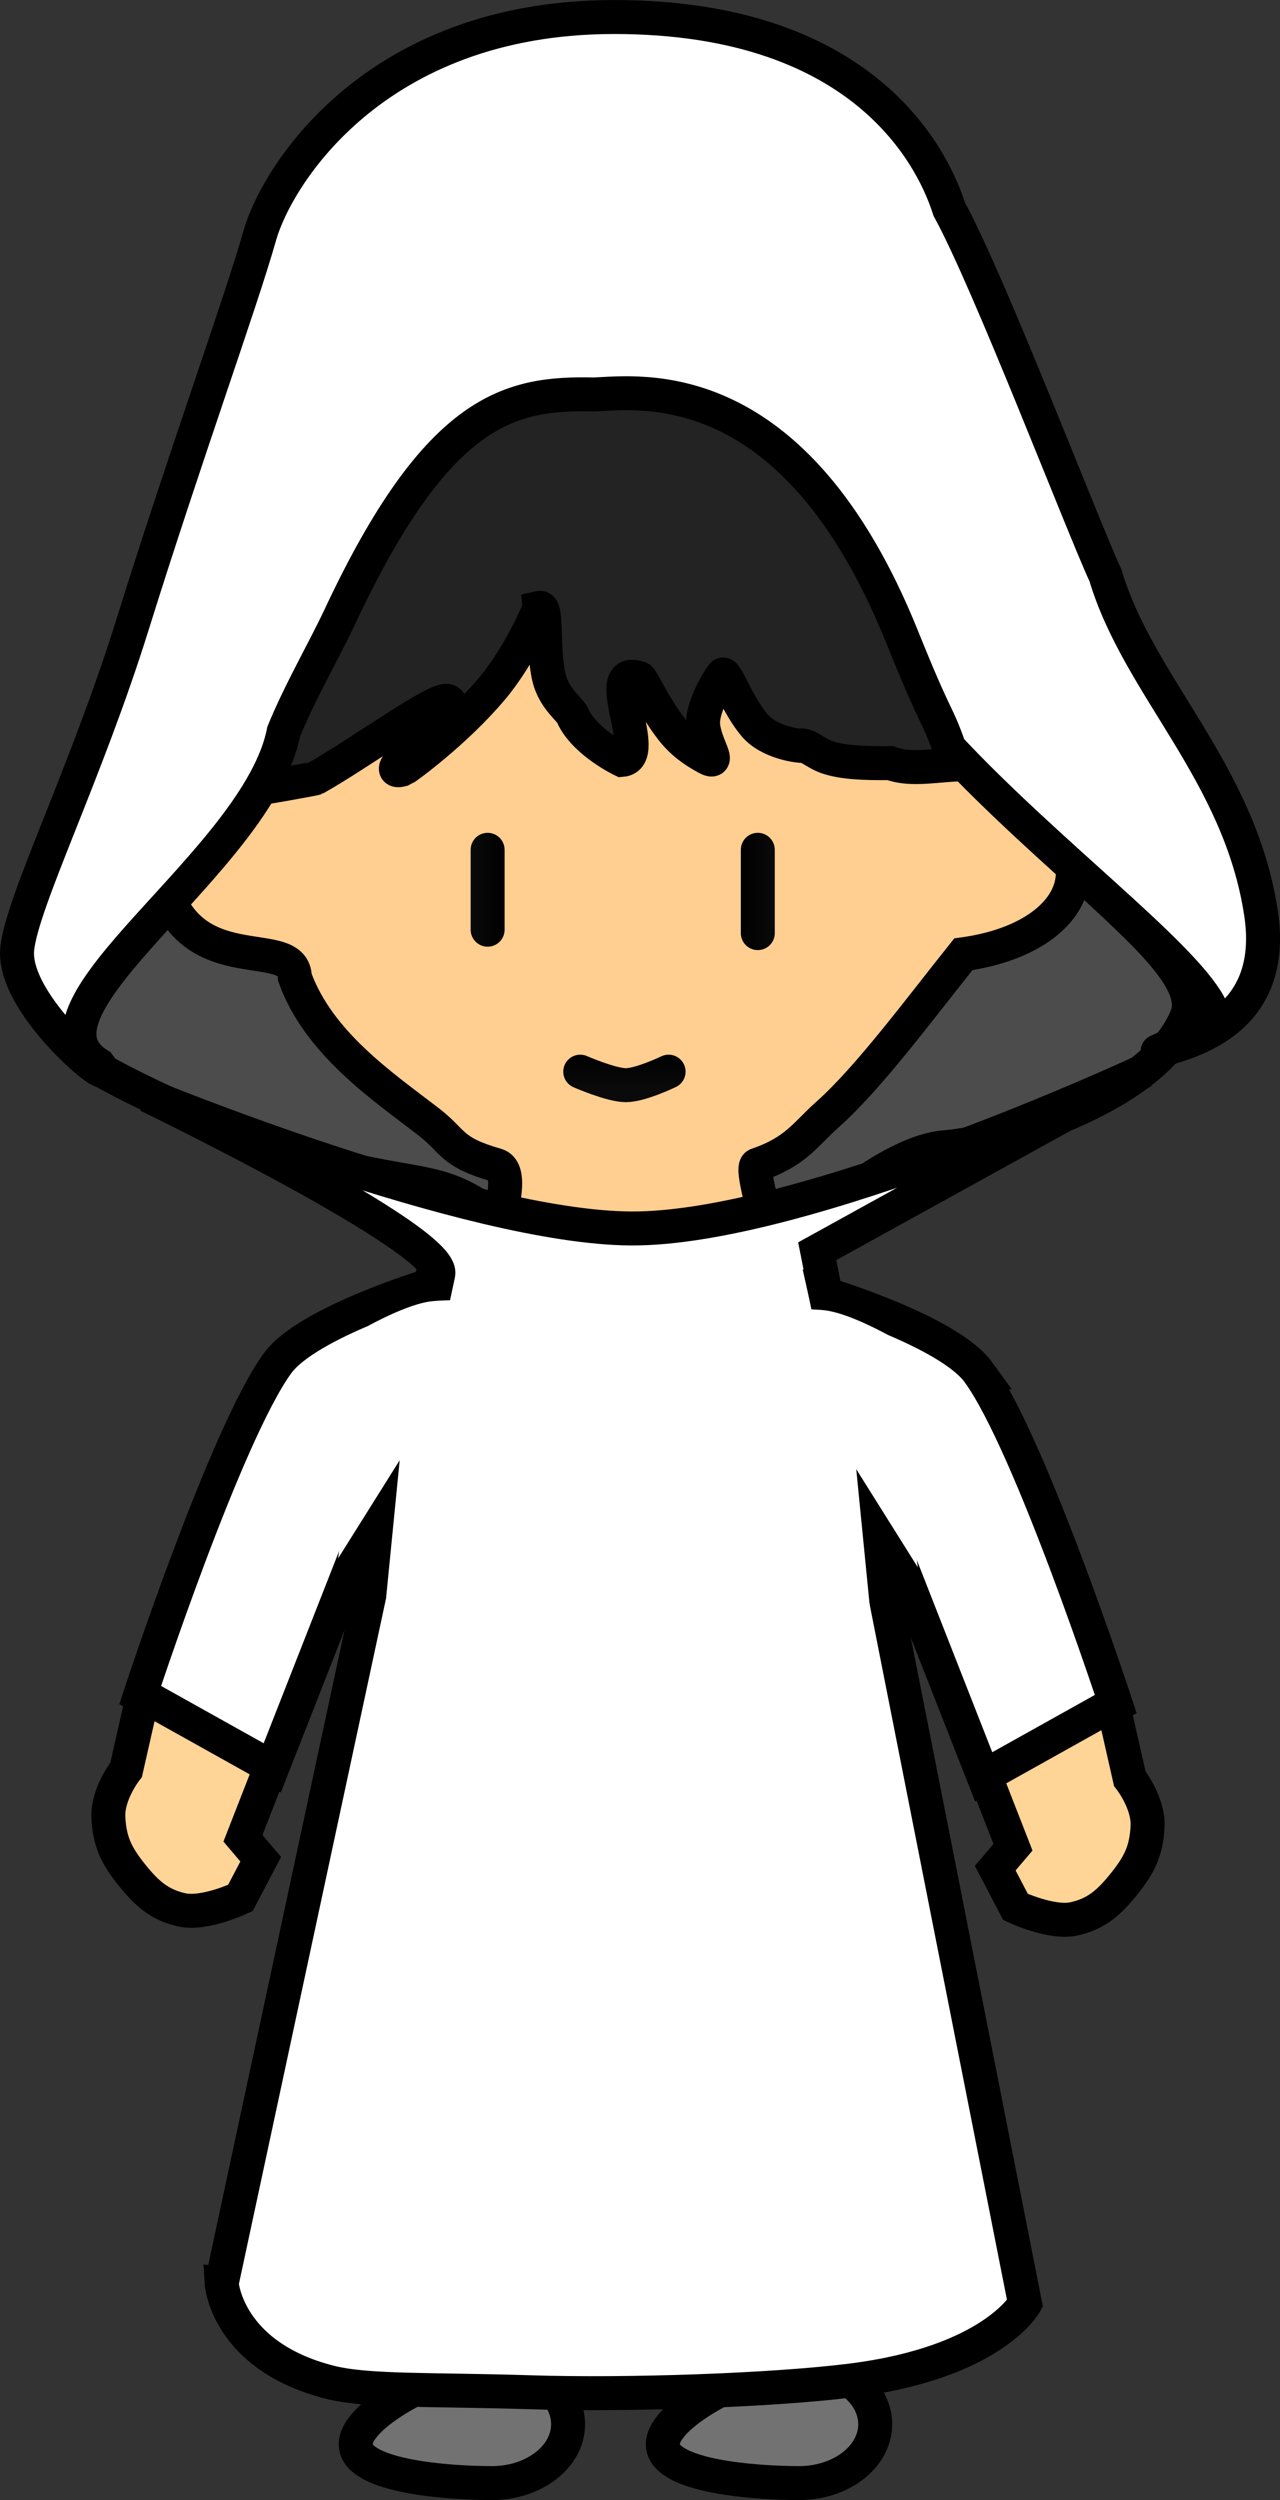 <svg version="1.1" xmlns="http://www.w3.org/2000/svg" xmlns:xlink="http://www.w3.org/1999/xlink" width="56.539" height="110.389" viewBox="0,0,56.539,110.389"><rect x="0" y="0" width="56.539" height="110.389" fill="#333333" stroke="none"/><defs><linearGradient x1="234.871" y1="165.736" x2="233.31" y2="165.736" gradientUnits="userSpaceOnUse" id="color-1"><stop offset="0" stop-color="#000000"/><stop offset="1" stop-color="#0a0a0a"/></linearGradient><linearGradient x1="245.245" y1="165.811" x2="246.806" y2="165.811" gradientUnits="userSpaceOnUse" id="color-2"><stop offset="0" stop-color="#000000"/><stop offset="1" stop-color="#0a0a0a"/></linearGradient><linearGradient x1="240.133" y1="172.987" x2="240.133" y2="174.548" gradientUnits="userSpaceOnUse" id="color-3"><stop offset="0" stop-color="#000000"/><stop offset="1" stop-color="#0a0a0a"/></linearGradient></defs><g transform="translate(-212.552,-126.449)"><g data-paper-data="{&quot;isPaintingLayer&quot;:true}" fill-rule="nonzero" stroke-linejoin="miter" stroke-miterlimit="10" stroke-dasharray="" stroke-dashoffset="0" style="mix-blend-mode: normal"><g><path d="M251.211,233.49c0,1.435 -1.504,2.599 -3.36,2.599c-1.856,0 -6.022,-0.276 -6.022,-1.712c0,-1.435 4.167,-3.487 6.022,-3.487c1.856,0 3.36,1.164 3.36,2.599z" fill="#727272" stroke="#000000" stroke-width="1.5" stroke-linecap="butt"/><path d="M237.645,233.49c0,1.435 -1.504,2.599 -3.36,2.599c-1.856,0 -6.022,-0.276 -6.022,-1.712c0,-1.435 4.167,-3.487 6.022,-3.487c1.856,0 3.36,1.164 3.36,2.599z" fill="#727272" stroke="#000000" stroke-width="1.5" stroke-linecap="butt"/><path d="M231.562,183.191l-1.82,8.163l-5.173,13.177l-5.84,-3.192c0,0 3.783,-11.53 6.078,-14.691c1.324,-1.824 6.756,-3.457 6.756,-3.457z" fill="#ffffff" stroke="#000000" stroke-width="1.5" stroke-linecap="butt"/><path d="M224.517,204.459l-1.234,3.16l0.785,0.922l-0.897,1.712c0,0 -1.576,0.746 -2.58,0.527c-1.004,-0.219 -1.576,-0.743 -2.243,-1.58c-0.667,-0.838 -0.958,-1.45 -1.009,-2.502c-0.051,-1.052 0.785,-2.107 0.785,-2.107l0.745,-3.286z" data-paper-data="{&quot;index&quot;:null}" fill="#fed497" stroke="#000000" stroke-width="1.5" stroke-linecap="round"/><path d="M253.754,157.761c0.253,1.513 3.492,4.287 6.035,6.77c2.61,2.548 5.841,5.048 5.192,6.764c-1.318,3.483 -8.021,5.599 -10.683,5.809c-2.463,0.194 -5.657,3.236 -6.975,4.069c-1.965,1.241 -1.832,-2.425 -6.726,-2.425c-2.035,0 -3.513,3.585 -5.362,2.082c-3.069,-2.496 -3.456,-1.82 -7.832,-2.873c-2.928,-0.704 -8.044,-2.905 -10.513,-4.33c-4.676,-2.699 6.304,-9.966 8.131,-16.026c0.395,-1.309 2.221,-3.879 3.609,-6.615c2.006,-3.954 5.123,-7.368 10.743,-7.323c3.774,0.03 6.869,1.214 9.489,4.725c3.423,4.586 4.537,8.472 4.893,9.372z" fill="#4c4c4c" stroke="#000000" stroke-width="1.5" stroke-linecap="butt"/><g stroke-width="1.5"><g stroke="#000000" stroke-linecap="butt"><path d="M259.052,155.864c0,0.813 -1.643,4.125 -1.838,5.593c-0.179,1.355 1.073,0.888 1.454,1.209c2.648,2.23 1.013,5.286 -3.564,5.918c-1.858,2.321 -4.162,5.439 -5.974,7.052c-1.031,0.919 -1.413,1.657 -3.138,2.247c-0.426,0.146 1.167,4.473 0.63,4.937c-1.824,1.572 -12.072,0.541 -12.701,0.541c-0.553,0 1.85,-5.096 0.557,-5.466c-2.049,-0.586 -1.854,-1.038 -2.999,-1.919c-2.008,-1.545 -4.859,-3.466 -5.903,-6.373c-0.026,-1.982 -4.874,0.351 -5.921,-4.59c-0.129,-0.611 -0.34,-2.12 0.625,-2.86c0.737,-0.566 2.837,0.286 2.897,-0.107c0.178,-1.161 -2.029,-5.379 -2.029,-6.182c0,-12.765 7.763,-19.741 18.23,-19.741c10.467,0 19.675,6.976 19.675,19.741z" fill="#ffce91"/><path d="M236.384,153.288c-0.002,0 -0.803,2.021 -2.086,3.551c-1.653,1.97 -3.885,3.562 -3.932,3.576c-1.515,0.45 2.741,-2.738 1.962,-3.015c-0.494,-0.176 -3.921,2.341 -5.853,3.418c-0.027,0.015 -2.703,0.512 -3.231,0.54c-0.111,0.006 -1.848,-4.208 -2.509,-6.382c-0.982,-3.231 -0.154,-5.935 1.805,-9.229c1.9,-2.699 7.287,-10.108 16.513,-9.899c9.226,0.209 13.838,2.751 18.088,9.512c3.892,6.191 1.18,14.844 0.786,14.997c-1.255,-0.215 -2.282,-0.21 -3.396,-0.136c-0.88,0.059 -1.877,0.223 -2.651,-0.076c-1.171,0.011 -2.113,-0.026 -2.801,-0.265c-0.538,-0.186 -0.899,-0.603 -1.235,-0.505c0,0 -1.305,-0.123 -1.964,-0.905c-0.746,-0.884 -1.198,-2.22 -1.39,-2.242c-0.052,-0.006 -0.951,1.396 -0.879,2.239c0.075,0.883 0.83,1.809 0.148,1.437c-0.601,-0.328 -1.093,-0.681 -1.55,-1.271c-0.749,-0.968 -1.307,-2.2 -1.399,-2.233c-1.824,-0.654 0.545,3.495 -0.788,3.603c0,0 -1.518,-0.724 -2.111,-1.818c-0.07,-0.38 -0.867,-0.778 -1.117,-1.85c-0.288,-1.235 -0.048,-3.129 -0.41,-3.048z" fill="#232323"/></g><path d="M234.091,167.5v-3.528" fill="none" stroke="url(#color-1)" stroke-linecap="round"/><path d="M246.025,163.972v3.678" fill="none" stroke="url(#color-2)" stroke-linecap="round"/><path d="M242.085,173.768c0,0 -1.237,0.597 -1.888,0.597c-0.651,0 -2.015,-0.597 -2.015,-0.597" fill="none" stroke="url(#color-3)" stroke-linecap="round"/></g><path d="M268.252,166.765c0.75,4.936 -3.411,5.723 -4.522,6.093c-0.476,0.158 2.793,-1.023 2.223,-2.058c-1.276,-2.319 -7.151,-6.706 -11.462,-11.31c-0.631,-1.773 -0.492,-0.951 -2.088,-4.911c-4.765,-11.826 -11.606,-10.788 -13.607,-10.713c-3.671,-0.081 -6.883,0.541 -11.221,9.792c-0.708,1.51 -1.77,3.327 -2.493,5.099c-1.122,5.747 -12.124,12.278 -8.165,14.71c1.019,1.273 -3.884,-2.583 -3.602,-5.142c0.234,-2.117 3.038,-7.719 5.085,-14.28c2.328,-7.458 4.804,-14.277 5.621,-17.177c0.749,-2.662 5.071,-9.643 15.601,-9.667c11.46,-0.026 14.268,6.626 14.857,8.482c1.751,3.181 5.864,13.931 6.899,16.164c1.47,4.921 5.927,8.685 6.874,14.92z" fill="#ffffff" stroke="#000000" stroke-width="1.5" stroke-linecap="butt"/><path d="M222.345,227.263c0,0 8.276,-38.545 9.566,-44.556c0.328,-1.525 -12.835,-7.891 -12.835,-7.891c0,0 14.169,5.831 21.342,5.876c7.637,0.048 22.638,-6.948 22.638,-6.948l-14.406,7.953l9.178,46.465c0,0 -1.438,2.617 -7.698,3.399c-3.492,0.436 -9.866,0.654 -14.178,0.517c-4.366,-0.138 -7.176,-0.018 -8.845,-0.445c-4.551,-1.164 -4.763,-4.37 -4.763,-4.37z" fill="#ffffff" stroke="#000000" stroke-width="1.5" stroke-linecap="butt"/><path d="M227.487,195.259l1.36,-10.283c0,0 1.7,-0.948 2.751,-1.067c1.52,-0.172 5.492,0.132 5.492,0.132v8.328l-7.48,4.597l0.597,-6.042z" fill="#ffffff" stroke="none" stroke-width="0" stroke-linecap="butt"/><path d="M255.773,187.044c2.295,3.161 6.078,14.691 6.078,14.691l-5.84,3.192l-5.173,-13.177l-1.82,-8.163c0,0 5.431,1.633 6.756,3.457z" data-paper-data="{&quot;index&quot;:null}" fill="#ffffff" stroke="#000000" stroke-width="1.5" stroke-linecap="butt"/><path d="M261.711,201.701l0.745,3.286c0,0 0.836,1.055 0.785,2.107c-0.051,1.052 -0.342,1.665 -1.009,2.502c-0.667,0.838 -1.239,1.361 -2.243,1.58c-1.004,0.219 -2.58,-0.527 -2.58,-0.527l-0.897,-1.712l0.785,-0.922l-1.234,-3.16z" data-paper-data="{&quot;index&quot;:null}" fill="#fed497" stroke="#000000" stroke-width="1.5" stroke-linecap="round"/><path d="M250.373,191.32l0.597,6.042l-7.48,-4.597v-8.328c0,0 3.972,-0.305 5.492,-0.132c1.051,0.119 2.751,1.067 2.751,1.067l1.36,10.283z" data-paper-data="{&quot;index&quot;:null}" fill="#ffffff" stroke="none" stroke-width="0" stroke-linecap="butt"/></g></g></g></svg>